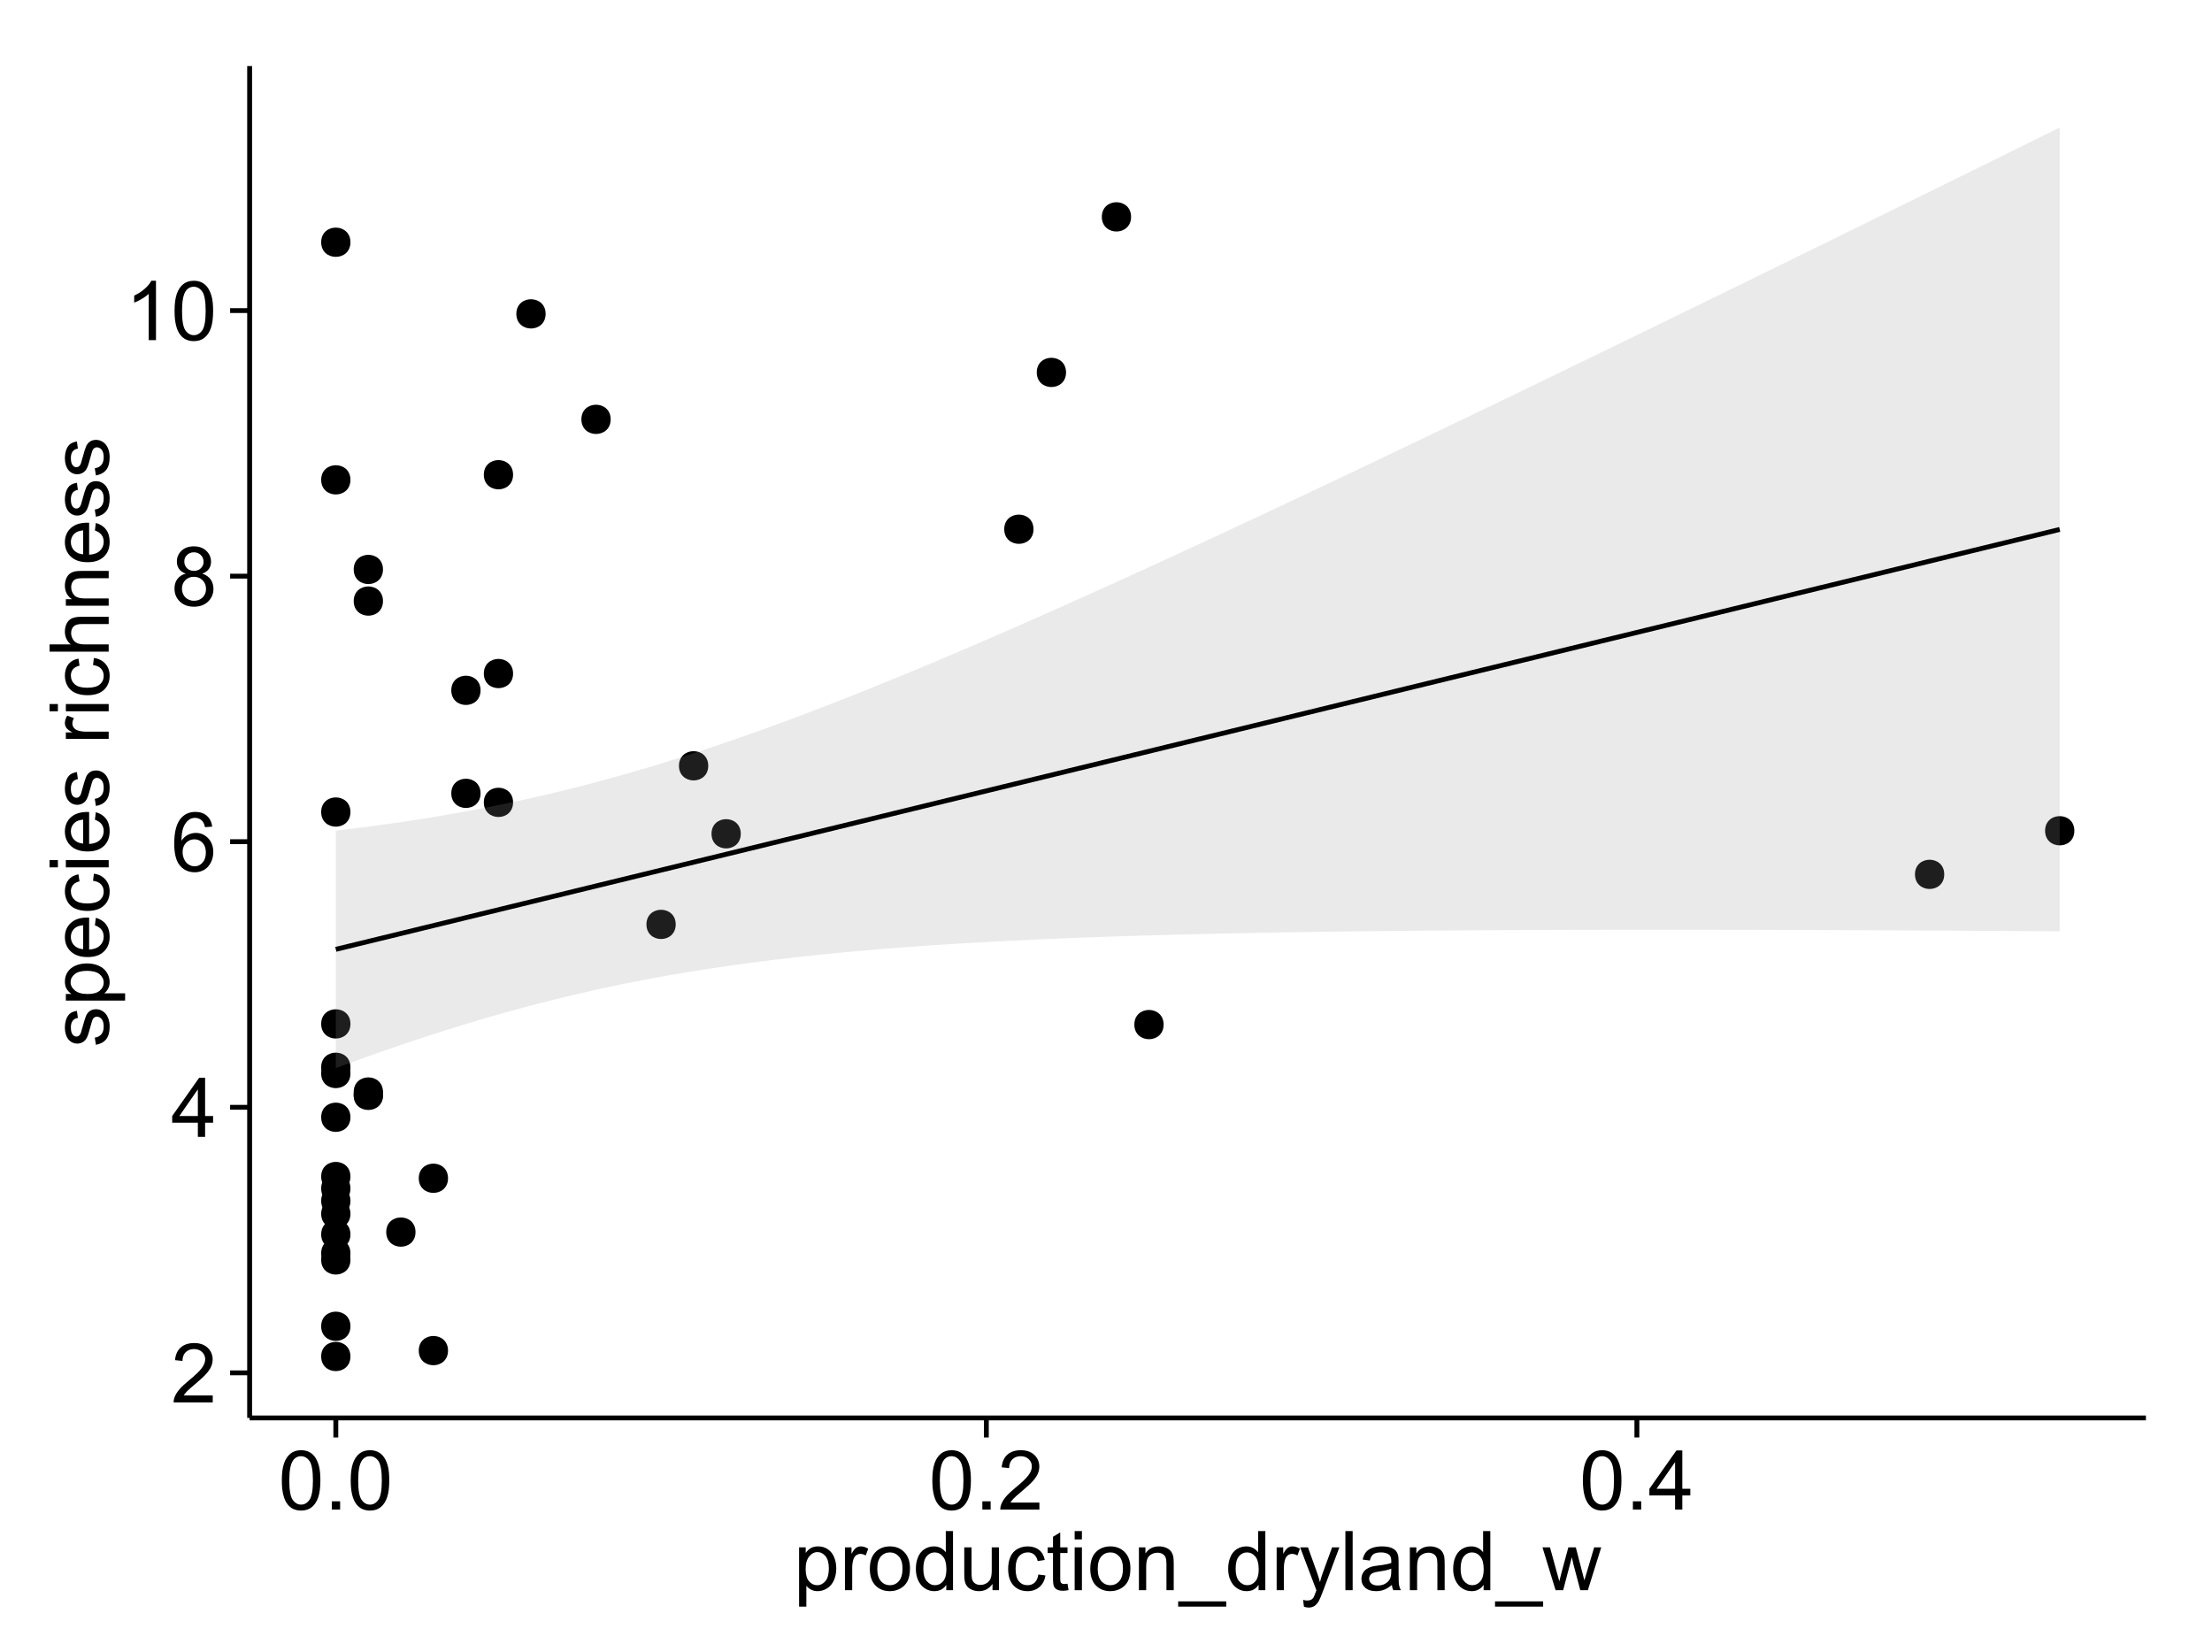<?xml version="1.0" encoding="UTF-8"?>
<svg xmlns="http://www.w3.org/2000/svg" xmlns:xlink="http://www.w3.org/1999/xlink" width="482pt" height="360pt" viewBox="0 0 482 360" version="1.1">
<defs>
<g>
<symbol overflow="visible" id="glyph0-0">
<path style="stroke:none;" d="M 9.062 -1.52 L 9.062 0 L 0.547 0 C 0.531 -0.379 0.594 -0.742 0.73 -1.098 C 0.945 -1.676 1.293 -2.25 1.77 -2.812 C 2.246 -3.375 2.934 -4.023 3.84 -4.766 C 5.238 -5.906 6.188 -6.816 6.68 -7.492 C 7.172 -8.16 7.418 -8.793 7.418 -9.395 C 7.418 -10.02 7.191 -10.551 6.746 -10.98 C 6.293 -11.41 5.711 -11.625 4.992 -11.629 C 4.23 -11.625 3.621 -11.395 3.164 -10.941 C 2.703 -10.48 2.469 -9.848 2.469 -9.043 L 0.844 -9.211 C 0.953 -10.422 1.371 -11.344 2.102 -11.984 C 2.824 -12.617 3.801 -12.938 5.027 -12.938 C 6.262 -12.938 7.238 -12.594 7.961 -11.91 C 8.68 -11.223 9.039 -10.371 9.043 -9.359 C 9.039 -8.84 8.934 -8.336 8.727 -7.84 C 8.512 -7.34 8.164 -6.812 7.676 -6.266 C 7.188 -5.711 6.375 -4.957 5.238 -4 C 4.285 -3.199 3.676 -2.66 3.41 -2.379 C 3.141 -2.094 2.918 -1.805 2.742 -1.52 Z M 9.062 -1.52 "/>
</symbol>
<symbol overflow="visible" id="glyph0-1">
<path style="stroke:none;" d="M 5.82 0 L 5.82 -3.086 L 0.227 -3.086 L 0.227 -4.535 L 6.109 -12.883 L 7.398 -12.883 L 7.398 -4.535 L 9.141 -4.535 L 9.141 -3.086 L 7.398 -3.086 L 7.398 0 Z M 5.82 -4.535 L 5.82 -10.344 L 1.785 -4.535 Z M 5.82 -4.535 "/>
</symbol>
<symbol overflow="visible" id="glyph0-2">
<path style="stroke:none;" d="M 8.957 -9.73 L 7.383 -9.605 C 7.242 -10.223 7.043 -10.676 6.785 -10.961 C 6.355 -11.41 5.828 -11.637 5.203 -11.637 C 4.695 -11.637 4.25 -11.496 3.875 -11.215 C 3.375 -10.852 2.984 -10.32 2.695 -9.625 C 2.406 -8.926 2.258 -7.934 2.25 -6.645 C 2.629 -7.223 3.094 -7.652 3.645 -7.938 C 4.195 -8.215 4.773 -8.355 5.379 -8.359 C 6.434 -8.355 7.328 -7.969 8.07 -7.195 C 8.809 -6.418 9.18 -5.414 9.184 -4.184 C 9.18 -3.371 9.008 -2.617 8.66 -1.926 C 8.312 -1.23 7.832 -0.699 7.227 -0.332 C 6.613 0.035 5.922 0.215 5.148 0.219 C 3.828 0.215 2.754 -0.266 1.922 -1.234 C 1.09 -2.199 0.672 -3.797 0.676 -6.031 C 0.672 -8.516 1.133 -10.328 2.055 -11.461 C 2.855 -12.445 3.938 -12.938 5.301 -12.938 C 6.312 -12.938 7.141 -12.652 7.789 -12.086 C 8.434 -11.516 8.824 -10.73 8.957 -9.73 Z M 2.496 -4.176 C 2.496 -3.629 2.609 -3.105 2.844 -2.609 C 3.07 -2.109 3.395 -1.73 3.812 -1.473 C 4.227 -1.207 4.664 -1.078 5.125 -1.082 C 5.789 -1.078 6.363 -1.348 6.844 -1.891 C 7.324 -2.426 7.562 -3.156 7.566 -4.086 C 7.562 -4.973 7.328 -5.676 6.855 -6.191 C 6.379 -6.703 5.781 -6.961 5.062 -6.961 C 4.348 -6.961 3.738 -6.703 3.242 -6.191 C 2.742 -5.676 2.496 -5.004 2.496 -4.176 Z M 2.496 -4.176 "/>
</symbol>
<symbol overflow="visible" id="glyph0-3">
<path style="stroke:none;" d="M 3.18 -6.988 C 2.52 -7.227 2.035 -7.57 1.723 -8.016 C 1.406 -8.461 1.246 -8.992 1.25 -9.617 C 1.246 -10.551 1.582 -11.34 2.258 -11.98 C 2.93 -12.617 3.828 -12.938 4.949 -12.938 C 6.07 -12.938 6.977 -12.609 7.664 -11.957 C 8.348 -11.301 8.688 -10.504 8.691 -9.57 C 8.688 -8.969 8.531 -8.449 8.219 -8.012 C 7.902 -7.566 7.426 -7.227 6.793 -6.988 C 7.582 -6.727 8.184 -6.309 8.598 -5.738 C 9.008 -5.16 9.215 -4.477 9.219 -3.684 C 9.215 -2.578 8.828 -1.652 8.051 -0.906 C 7.27 -0.156 6.242 0.215 4.977 0.219 C 3.699 0.215 2.676 -0.156 1.898 -0.91 C 1.117 -1.66 0.727 -2.602 0.73 -3.727 C 0.727 -4.562 0.938 -5.262 1.367 -5.832 C 1.789 -6.395 2.395 -6.781 3.18 -6.988 Z M 2.867 -9.668 C 2.863 -9.059 3.059 -8.559 3.453 -8.172 C 3.844 -7.785 4.355 -7.594 4.984 -7.594 C 5.59 -7.594 6.09 -7.785 6.48 -8.168 C 6.871 -8.551 7.066 -9.02 7.066 -9.578 C 7.066 -10.156 6.863 -10.645 6.465 -11.043 C 6.059 -11.438 5.559 -11.637 4.965 -11.637 C 4.359 -11.637 3.859 -11.441 3.465 -11.055 C 3.062 -10.668 2.863 -10.207 2.867 -9.668 Z M 2.355 -3.719 C 2.355 -3.262 2.461 -2.824 2.676 -2.406 C 2.887 -1.98 3.203 -1.652 3.629 -1.426 C 4.047 -1.191 4.504 -1.078 4.992 -1.082 C 5.746 -1.078 6.367 -1.32 6.863 -1.809 C 7.352 -2.293 7.598 -2.91 7.602 -3.664 C 7.598 -4.422 7.344 -5.055 6.84 -5.555 C 6.332 -6.051 5.699 -6.297 4.938 -6.301 C 4.191 -6.297 3.574 -6.051 3.09 -5.562 C 2.598 -5.066 2.355 -4.453 2.355 -3.719 Z M 2.355 -3.719 "/>
</symbol>
<symbol overflow="visible" id="glyph0-4">
<path style="stroke:none;" d="M 6.707 0 L 5.125 0 L 5.125 -10.082 C 4.742 -9.715 4.242 -9.352 3.625 -8.988 C 3.004 -8.625 2.449 -8.352 1.961 -8.172 L 1.961 -9.703 C 2.844 -10.117 3.617 -10.621 4.281 -11.215 C 4.941 -11.805 5.41 -12.379 5.688 -12.938 L 6.707 -12.938 Z M 6.707 0 "/>
</symbol>
<symbol overflow="visible" id="glyph0-5">
<path style="stroke:none;" d="M 0.746 -6.355 C 0.742 -7.875 0.898 -9.102 1.215 -10.031 C 1.527 -10.961 1.996 -11.676 2.613 -12.18 C 3.23 -12.684 4.008 -12.938 4.949 -12.938 C 5.637 -12.938 6.242 -12.797 6.766 -12.52 C 7.285 -12.238 7.715 -11.836 8.059 -11.316 C 8.395 -10.789 8.664 -10.152 8.859 -9.398 C 9.051 -8.645 9.145 -7.629 9.148 -6.355 C 9.145 -4.84 8.992 -3.617 8.684 -2.691 C 8.371 -1.762 7.906 -1.047 7.289 -0.539 C 6.672 -0.035 5.891 0.215 4.949 0.219 C 3.703 0.215 2.727 -0.227 2.023 -1.117 C 1.168 -2.188 0.742 -3.934 0.746 -6.355 Z M 2.375 -6.355 C 2.371 -4.234 2.621 -2.824 3.117 -2.129 C 3.609 -1.426 4.219 -1.078 4.949 -1.082 C 5.672 -1.078 6.281 -1.43 6.781 -2.137 C 7.273 -2.836 7.523 -4.242 7.523 -6.355 C 7.523 -8.473 7.273 -9.883 6.781 -10.582 C 6.281 -11.277 5.664 -11.625 4.93 -11.629 C 4.199 -11.625 3.621 -11.316 3.191 -10.703 C 2.645 -9.918 2.371 -8.469 2.375 -6.355 Z M 2.375 -6.355 "/>
</symbol>
<symbol overflow="visible" id="glyph0-6">
<path style="stroke:none;" d="M 1.633 0 L 1.633 -1.801 L 3.438 -1.801 L 3.438 0 Z M 1.633 0 "/>
</symbol>
<symbol overflow="visible" id="glyph0-7">
<path style="stroke:none;" d="M 1.188 3.578 L 1.188 -9.336 L 2.629 -9.336 L 2.629 -8.121 C 2.965 -8.594 3.348 -8.949 3.777 -9.188 C 4.203 -9.426 4.723 -9.543 5.336 -9.547 C 6.129 -9.543 6.832 -9.34 7.445 -8.93 C 8.051 -8.516 8.512 -7.934 8.824 -7.191 C 9.133 -6.441 9.285 -5.625 9.289 -4.738 C 9.285 -3.781 9.113 -2.922 8.773 -2.156 C 8.43 -1.391 7.934 -0.805 7.281 -0.398 C 6.625 0.008 5.938 0.211 5.219 0.211 C 4.691 0.211 4.219 0.102 3.801 -0.121 C 3.379 -0.344 3.035 -0.625 2.77 -0.969 L 2.77 3.578 Z M 2.617 -4.613 C 2.613 -3.41 2.855 -2.523 3.348 -1.949 C 3.832 -1.375 4.422 -1.09 5.117 -1.09 C 5.816 -1.09 6.418 -1.387 6.922 -1.98 C 7.418 -2.574 7.668 -3.496 7.672 -4.746 C 7.668 -5.934 7.426 -6.824 6.938 -7.418 C 6.445 -8.008 5.859 -8.301 5.188 -8.305 C 4.508 -8.301 3.91 -7.988 3.395 -7.359 C 2.871 -6.727 2.613 -5.809 2.617 -4.613 Z M 2.617 -4.613 "/>
</symbol>
<symbol overflow="visible" id="glyph0-8">
<path style="stroke:none;" d="M 1.168 0 L 1.168 -9.336 L 2.594 -9.336 L 2.594 -7.918 C 2.953 -8.578 3.289 -9.016 3.598 -9.23 C 3.906 -9.438 4.242 -9.543 4.613 -9.547 C 5.145 -9.543 5.688 -9.375 6.242 -9.035 L 5.695 -7.566 C 5.309 -7.793 4.922 -7.91 4.535 -7.91 C 4.188 -7.91 3.875 -7.805 3.602 -7.598 C 3.324 -7.387 3.129 -7.098 3.016 -6.734 C 2.836 -6.168 2.746 -5.555 2.75 -4.887 L 2.75 0 Z M 1.168 0 "/>
</symbol>
<symbol overflow="visible" id="glyph0-9">
<path style="stroke:none;" d="M 0.598 -4.668 C 0.598 -6.391 1.078 -7.672 2.039 -8.508 C 2.84 -9.199 3.816 -9.543 4.977 -9.547 C 6.254 -9.543 7.305 -9.125 8.121 -8.285 C 8.934 -7.441 9.34 -6.277 9.344 -4.797 C 9.34 -3.594 9.16 -2.648 8.801 -1.961 C 8.441 -1.27 7.914 -0.734 7.227 -0.359 C 6.535 0.023 5.785 0.211 4.977 0.211 C 3.664 0.211 2.609 -0.207 1.805 -1.047 C 1 -1.883 0.598 -3.09 0.598 -4.668 Z M 2.223 -4.668 C 2.219 -3.469 2.48 -2.574 3.004 -1.98 C 3.523 -1.387 4.18 -1.09 4.977 -1.09 C 5.758 -1.09 6.41 -1.387 6.934 -1.984 C 7.453 -2.582 7.715 -3.492 7.719 -4.719 C 7.715 -5.871 7.453 -6.746 6.93 -7.344 C 6.402 -7.934 5.75 -8.23 4.977 -8.234 C 4.18 -8.23 3.523 -7.938 3.004 -7.348 C 2.48 -6.754 2.219 -5.859 2.223 -4.668 Z M 2.223 -4.668 "/>
</symbol>
<symbol overflow="visible" id="glyph0-10">
<path style="stroke:none;" d="M 7.242 0 L 7.242 -1.18 C 6.648 -0.25 5.777 0.211 4.633 0.211 C 3.887 0.211 3.203 0.008 2.578 -0.402 C 1.953 -0.812 1.469 -1.387 1.129 -2.121 C 0.785 -2.855 0.613 -3.699 0.617 -4.656 C 0.613 -5.586 0.77 -6.43 1.082 -7.191 C 1.391 -7.949 1.855 -8.531 2.477 -8.938 C 3.098 -9.34 3.793 -9.543 4.562 -9.547 C 5.121 -9.543 5.621 -9.426 6.062 -9.188 C 6.5 -8.949 6.859 -8.641 7.137 -8.262 L 7.137 -12.883 L 8.711 -12.883 L 8.711 0 Z M 2.242 -4.656 C 2.238 -3.461 2.488 -2.566 2.996 -1.977 C 3.496 -1.383 4.094 -1.09 4.781 -1.09 C 5.473 -1.09 6.059 -1.371 6.543 -1.938 C 7.023 -2.5 7.266 -3.363 7.27 -4.527 C 7.266 -5.801 7.02 -6.738 6.531 -7.336 C 6.035 -7.934 5.43 -8.23 4.711 -8.234 C 4.008 -8.23 3.418 -7.945 2.949 -7.371 C 2.473 -6.797 2.238 -5.891 2.242 -4.656 Z M 2.242 -4.656 "/>
</symbol>
<symbol overflow="visible" id="glyph0-11">
<path style="stroke:none;" d="M 7.305 0 L 7.305 -1.371 C 6.574 -0.316 5.586 0.211 4.344 0.211 C 3.789 0.211 3.273 0.105 2.797 -0.105 C 2.316 -0.316 1.965 -0.578 1.734 -0.898 C 1.504 -1.215 1.34 -1.609 1.25 -2.074 C 1.18 -2.383 1.148 -2.875 1.152 -3.551 L 1.152 -9.336 L 2.734 -9.336 L 2.734 -4.156 C 2.73 -3.328 2.762 -2.773 2.828 -2.488 C 2.926 -2.07 3.137 -1.742 3.461 -1.508 C 3.781 -1.266 4.18 -1.148 4.656 -1.152 C 5.129 -1.148 5.574 -1.27 5.992 -1.516 C 6.406 -1.758 6.699 -2.09 6.875 -2.508 C 7.047 -2.926 7.137 -3.531 7.137 -4.332 L 7.137 -9.336 L 8.719 -9.336 L 8.719 0 Z M 7.305 0 "/>
</symbol>
<symbol overflow="visible" id="glyph0-12">
<path style="stroke:none;" d="M 7.277 -3.418 L 8.832 -3.219 C 8.66 -2.141 8.227 -1.301 7.527 -0.699 C 6.824 -0.09 5.965 0.211 4.949 0.211 C 3.668 0.211 2.641 -0.203 1.867 -1.039 C 1.09 -1.871 0.703 -3.07 0.703 -4.633 C 0.703 -5.637 0.867 -6.52 1.203 -7.277 C 1.531 -8.031 2.039 -8.598 2.727 -8.977 C 3.406 -9.355 4.152 -9.543 4.957 -9.547 C 5.969 -9.543 6.797 -9.289 7.441 -8.777 C 8.086 -8.262 8.5 -7.531 8.684 -6.594 L 7.145 -6.355 C 6.996 -6.98 6.738 -7.453 6.367 -7.77 C 5.992 -8.082 5.543 -8.238 5.02 -8.242 C 4.219 -8.238 3.57 -7.953 3.074 -7.387 C 2.574 -6.812 2.324 -5.91 2.328 -4.676 C 2.324 -3.422 2.566 -2.508 3.047 -1.941 C 3.527 -1.371 4.152 -1.09 4.93 -1.09 C 5.547 -1.09 6.066 -1.277 6.484 -1.66 C 6.898 -2.039 7.164 -2.625 7.277 -3.418 Z M 7.277 -3.418 "/>
</symbol>
<symbol overflow="visible" id="glyph0-13">
<path style="stroke:none;" d="M 4.641 -1.414 L 4.867 -0.016 C 4.422 0.078 4.023 0.121 3.672 0.125 C 3.098 0.121 2.652 0.035 2.336 -0.148 C 2.02 -0.328 1.797 -0.566 1.668 -0.863 C 1.539 -1.156 1.477 -1.781 1.477 -2.734 L 1.477 -8.102 L 0.316 -8.102 L 0.316 -9.336 L 1.477 -9.336 L 1.477 -11.645 L 3.051 -12.594 L 3.051 -9.336 L 4.641 -9.336 L 4.641 -8.102 L 3.051 -8.102 L 3.051 -2.645 C 3.047 -2.191 3.074 -1.902 3.133 -1.773 C 3.188 -1.645 3.277 -1.543 3.406 -1.465 C 3.527 -1.387 3.707 -1.348 3.945 -1.352 C 4.117 -1.348 4.352 -1.367 4.641 -1.414 Z M 4.641 -1.414 "/>
</symbol>
<symbol overflow="visible" id="glyph0-14">
<path style="stroke:none;" d="M 1.195 -11.066 L 1.195 -12.883 L 2.777 -12.883 L 2.777 -11.066 Z M 1.195 0 L 1.195 -9.336 L 2.777 -9.336 L 2.777 0 Z M 1.195 0 "/>
</symbol>
<symbol overflow="visible" id="glyph0-15">
<path style="stroke:none;" d="M 1.188 0 L 1.188 -9.336 L 2.609 -9.336 L 2.609 -8.008 C 3.293 -9.031 4.285 -9.543 5.582 -9.547 C 6.141 -9.543 6.656 -9.441 7.133 -9.242 C 7.602 -9.035 7.957 -8.77 8.191 -8.445 C 8.426 -8.113 8.59 -7.727 8.684 -7.277 C 8.742 -6.98 8.77 -6.465 8.773 -5.738 L 8.773 0 L 7.188 0 L 7.188 -5.68 C 7.184 -6.32 7.121 -6.801 7.004 -7.121 C 6.879 -7.438 6.66 -7.695 6.348 -7.887 C 6.031 -8.074 5.664 -8.168 5.246 -8.172 C 4.566 -8.168 3.984 -7.953 3.5 -7.531 C 3.008 -7.102 2.766 -6.293 2.77 -5.098 L 2.77 0 Z M 1.188 0 "/>
</symbol>
<symbol overflow="visible" id="glyph0-16">
<path style="stroke:none;" d="M -0.273 3.578 L -0.273 2.434 L 10.211 2.434 L 10.211 3.578 Z M -0.273 3.578 "/>
</symbol>
<symbol overflow="visible" id="glyph0-17">
<path style="stroke:none;" d="M 1.117 3.594 L 0.941 2.109 C 1.285 2.203 1.586 2.25 1.844 2.25 C 2.195 2.25 2.477 2.191 2.691 2.074 C 2.898 1.957 3.07 1.793 3.207 1.582 C 3.305 1.422 3.469 1.027 3.691 0.406 C 3.719 0.312 3.766 0.184 3.832 0.016 L 0.289 -9.336 L 1.996 -9.336 L 3.938 -3.93 C 4.188 -3.238 4.41 -2.516 4.613 -1.766 C 4.793 -2.488 5.012 -3.199 5.266 -3.895 L 7.258 -9.336 L 8.844 -9.336 L 5.289 0.156 C 4.906 1.18 4.609 1.887 4.402 2.277 C 4.117 2.797 3.797 3.18 3.434 3.422 C 3.07 3.664 2.637 3.785 2.137 3.789 C 1.828 3.785 1.488 3.719 1.117 3.594 Z M 1.117 3.594 "/>
</symbol>
<symbol overflow="visible" id="glyph0-18">
<path style="stroke:none;" d="M 1.152 0 L 1.152 -12.883 L 2.734 -12.883 L 2.734 0 Z M 1.152 0 "/>
</symbol>
<symbol overflow="visible" id="glyph0-19">
<path style="stroke:none;" d="M 7.277 -1.152 C 6.691 -0.652 6.125 -0.301 5.586 -0.098 C 5.039 0.109 4.457 0.211 3.84 0.211 C 2.812 0.211 2.027 -0.039 1.477 -0.539 C 0.922 -1.039 0.645 -1.68 0.648 -2.461 C 0.645 -2.918 0.75 -3.336 0.961 -3.715 C 1.168 -4.09 1.438 -4.391 1.777 -4.621 C 2.113 -4.848 2.496 -5.02 2.918 -5.141 C 3.227 -5.219 3.695 -5.301 4.324 -5.379 C 5.602 -5.531 6.539 -5.711 7.145 -5.922 C 7.148 -6.137 7.152 -6.273 7.156 -6.336 C 7.152 -6.977 7.004 -7.434 6.707 -7.699 C 6.301 -8.055 5.699 -8.23 4.906 -8.234 C 4.156 -8.23 3.609 -8.102 3.258 -7.844 C 2.902 -7.582 2.637 -7.121 2.469 -6.461 L 0.922 -6.672 C 1.059 -7.332 1.293 -7.867 1.617 -8.273 C 1.938 -8.68 2.402 -8.992 3.016 -9.215 C 3.621 -9.434 4.328 -9.543 5.133 -9.547 C 5.93 -9.543 6.574 -9.449 7.074 -9.266 C 7.566 -9.074 7.934 -8.84 8.172 -8.555 C 8.402 -8.27 8.566 -7.91 8.664 -7.48 C 8.715 -7.207 8.742 -6.719 8.746 -6.02 L 8.746 -3.91 C 8.742 -2.434 8.773 -1.504 8.844 -1.117 C 8.906 -0.727 9.043 -0.355 9.246 0 L 7.594 0 C 7.43 -0.328 7.324 -0.711 7.277 -1.152 Z M 7.145 -4.684 C 6.566 -4.445 5.707 -4.246 4.562 -4.086 C 3.91 -3.988 3.449 -3.883 3.18 -3.77 C 2.91 -3.648 2.703 -3.477 2.555 -3.254 C 2.406 -3.027 2.332 -2.777 2.336 -2.504 C 2.332 -2.078 2.492 -1.727 2.816 -1.449 C 3.133 -1.164 3.602 -1.023 4.219 -1.027 C 4.828 -1.023 5.367 -1.156 5.844 -1.426 C 6.312 -1.691 6.664 -2.059 6.891 -2.523 C 7.059 -2.879 7.141 -3.406 7.145 -4.105 Z M 7.145 -4.684 "/>
</symbol>
<symbol overflow="visible" id="glyph0-20">
<path style="stroke:none;" d="M 2.91 0 L 0.055 -9.336 L 1.688 -9.336 L 3.172 -3.945 L 3.727 -1.941 C 3.75 -2.039 3.91 -2.684 4.211 -3.867 L 5.695 -9.336 L 7.32 -9.336 L 8.719 -3.922 L 9.184 -2.137 L 9.719 -3.938 L 11.32 -9.336 L 12.859 -9.336 L 9.941 0 L 8.297 0 L 6.812 -5.59 L 6.453 -7.18 L 4.562 0 Z M 2.91 0 "/>
</symbol>
<symbol overflow="visible" id="glyph1-0">
<path style="stroke:none;" d="M -2.785 -0.555 L -3.031 -2.117 C -2.402 -2.203 -1.922 -2.449 -1.59 -2.852 C -1.254 -3.25 -1.09 -3.812 -1.09 -4.535 C -1.09 -5.262 -1.234 -5.801 -1.531 -6.152 C -1.824 -6.504 -2.172 -6.68 -2.574 -6.68 C -2.926 -6.68 -3.207 -6.523 -3.418 -6.215 C -3.555 -5.996 -3.734 -5.457 -3.953 -4.598 C -4.246 -3.434 -4.5 -2.629 -4.715 -2.184 C -4.926 -1.734 -5.223 -1.395 -5.602 -1.164 C -5.98 -0.93 -6.398 -0.812 -6.855 -0.816 C -7.27 -0.812 -7.652 -0.91 -8.012 -1.102 C -8.363 -1.293 -8.66 -1.551 -8.895 -1.883 C -9.074 -2.125 -9.227 -2.461 -9.355 -2.887 C -9.48 -3.309 -9.543 -3.766 -9.547 -4.254 C -9.543 -4.984 -9.438 -5.625 -9.23 -6.184 C -9.016 -6.734 -8.73 -7.145 -8.371 -7.41 C -8.008 -7.672 -7.527 -7.852 -6.926 -7.953 L -6.715 -6.406 C -7.195 -6.332 -7.57 -6.129 -7.84 -5.797 C -8.105 -5.457 -8.238 -4.98 -8.242 -4.367 C -8.238 -3.637 -8.117 -3.121 -7.883 -2.812 C -7.641 -2.5 -7.359 -2.344 -7.039 -2.348 C -6.832 -2.344 -6.648 -2.406 -6.484 -2.539 C -6.312 -2.664 -6.172 -2.867 -6.062 -3.148 C -6.004 -3.301 -5.871 -3.766 -5.66 -4.543 C -5.359 -5.66 -5.113 -6.441 -4.926 -6.887 C -4.734 -7.324 -4.457 -7.672 -4.094 -7.926 C -3.73 -8.176 -3.281 -8.301 -2.742 -8.305 C -2.211 -8.301 -1.711 -8.148 -1.25 -7.844 C -0.781 -7.535 -0.422 -7.09 -0.172 -6.512 C 0.086 -5.926 0.211 -5.27 0.211 -4.543 C 0.211 -3.328 -0.039 -2.406 -0.543 -1.77 C -1.047 -1.133 -1.793 -0.727 -2.785 -0.555 Z M -2.785 -0.555 "/>
</symbol>
<symbol overflow="visible" id="glyph1-1">
<path style="stroke:none;" d="M 3.578 -1.188 L -9.336 -1.188 L -9.336 -2.629 L -8.121 -2.629 C -8.594 -2.965 -8.949 -3.348 -9.188 -3.777 C -9.426 -4.203 -9.543 -4.723 -9.547 -5.336 C -9.543 -6.129 -9.34 -6.832 -8.93 -7.445 C -8.516 -8.051 -7.934 -8.512 -7.191 -8.824 C -6.441 -9.133 -5.625 -9.285 -4.738 -9.289 C -3.781 -9.285 -2.922 -9.113 -2.156 -8.773 C -1.391 -8.43 -0.805 -7.934 -0.398 -7.281 C 0.008 -6.625 0.211 -5.938 0.211 -5.219 C 0.211 -4.691 0.102 -4.219 -0.121 -3.801 C -0.344 -3.379 -0.625 -3.035 -0.965 -2.77 L 3.578 -2.77 Z M -4.613 -2.621 C -3.41 -2.613 -2.523 -2.855 -1.949 -3.348 C -1.375 -3.832 -1.09 -4.422 -1.09 -5.117 C -1.09 -5.816 -1.387 -6.418 -1.98 -6.922 C -2.574 -7.418 -3.496 -7.668 -4.746 -7.672 C -5.934 -7.668 -6.824 -7.426 -7.418 -6.938 C -8.008 -6.449 -8.301 -5.863 -8.305 -5.188 C -8.301 -4.508 -7.988 -3.914 -7.359 -3.398 C -6.727 -2.879 -5.809 -2.617 -4.613 -2.621 Z M -4.613 -2.621 "/>
</symbol>
<symbol overflow="visible" id="glyph1-2">
<path style="stroke:none;" d="M -3.004 -7.578 L -2.805 -9.211 C -1.848 -8.953 -1.105 -8.473 -0.578 -7.777 C -0.051 -7.078 0.211 -6.188 0.211 -5.105 C 0.211 -3.738 -0.207 -2.656 -1.051 -1.859 C -1.887 -1.055 -3.066 -0.656 -4.586 -0.66 C -6.156 -0.656 -7.375 -1.059 -8.246 -1.871 C -9.109 -2.676 -9.543 -3.727 -9.547 -5.02 C -9.543 -6.266 -9.117 -7.285 -8.27 -8.078 C -7.418 -8.867 -6.223 -9.262 -4.684 -9.266 C -4.586 -9.262 -4.445 -9.258 -4.262 -9.254 L -4.262 -2.293 C -3.234 -2.348 -2.449 -2.641 -1.906 -3.164 C -1.359 -3.684 -1.09 -4.332 -1.09 -5.117 C -1.09 -5.691 -1.242 -6.188 -1.547 -6.598 C -1.852 -7.008 -2.336 -7.332 -3.004 -7.578 Z M -5.562 -2.383 L -5.562 -7.594 C -6.344 -7.523 -6.934 -7.324 -7.328 -6.996 C -7.934 -6.492 -8.238 -5.836 -8.242 -5.035 C -8.238 -4.305 -7.996 -3.695 -7.512 -3.203 C -7.027 -2.707 -6.375 -2.434 -5.562 -2.383 Z M -5.562 -2.383 "/>
</symbol>
<symbol overflow="visible" id="glyph1-3">
<path style="stroke:none;" d="M -3.418 -7.277 L -3.215 -8.832 C -2.141 -8.66 -1.301 -8.227 -0.699 -7.527 C -0.09 -6.824 0.211 -5.965 0.211 -4.949 C 0.211 -3.668 -0.203 -2.641 -1.039 -1.867 C -1.871 -1.09 -3.07 -0.703 -4.633 -0.703 C -5.637 -0.703 -6.52 -0.867 -7.277 -1.203 C -8.031 -1.535 -8.598 -2.047 -8.977 -2.73 C -9.355 -3.41 -9.543 -4.152 -9.547 -4.957 C -9.543 -5.969 -9.289 -6.797 -8.777 -7.441 C -8.262 -8.086 -7.531 -8.5 -6.59 -8.684 L -6.355 -7.145 C -6.98 -6.996 -7.453 -6.738 -7.77 -6.367 C -8.082 -5.992 -8.238 -5.543 -8.242 -5.02 C -8.238 -4.219 -7.953 -3.57 -7.387 -3.074 C -6.812 -2.574 -5.91 -2.324 -4.676 -2.328 C -3.422 -2.324 -2.508 -2.566 -1.941 -3.047 C -1.371 -3.527 -1.09 -4.152 -1.09 -4.93 C -1.09 -5.547 -1.277 -6.066 -1.66 -6.484 C -2.035 -6.898 -2.621 -7.164 -3.418 -7.277 Z M -3.418 -7.277 "/>
</symbol>
<symbol overflow="visible" id="glyph1-4">
<path style="stroke:none;" d="M -11.066 -1.195 L -12.883 -1.195 L -12.883 -2.777 L -11.066 -2.777 Z M 0 -1.195 L -9.336 -1.195 L -9.336 -2.777 L 0 -2.777 Z M 0 -1.195 "/>
</symbol>
<symbol overflow="visible" id="glyph1-5">
<path style="stroke:none;" d=""/>
</symbol>
<symbol overflow="visible" id="glyph1-6">
<path style="stroke:none;" d="M 0 -1.168 L -9.336 -1.168 L -9.336 -2.594 L -7.918 -2.594 C -8.578 -2.953 -9.016 -3.289 -9.23 -3.598 C -9.438 -3.906 -9.543 -4.242 -9.547 -4.613 C -9.543 -5.145 -9.375 -5.688 -9.035 -6.242 L -7.566 -5.695 C -7.793 -5.309 -7.91 -4.922 -7.91 -4.535 C -7.91 -4.188 -7.805 -3.875 -7.598 -3.602 C -7.387 -3.324 -7.098 -3.129 -6.734 -3.016 C -6.168 -2.836 -5.555 -2.746 -4.887 -2.75 L 0 -2.75 Z M 0 -1.168 "/>
</symbol>
<symbol overflow="visible" id="glyph1-7">
<path style="stroke:none;" d="M 0 -1.188 L -12.883 -1.188 L -12.883 -2.77 L -8.262 -2.77 C -9.117 -3.504 -9.543 -4.434 -9.547 -5.562 C -9.543 -6.25 -9.406 -6.852 -9.137 -7.363 C -8.859 -7.871 -8.484 -8.234 -8.004 -8.457 C -7.523 -8.676 -6.824 -8.789 -5.914 -8.789 L 0 -8.789 L 0 -7.207 L -5.914 -7.207 C -6.703 -7.207 -7.281 -7.035 -7.641 -6.691 C -8 -6.348 -8.18 -5.863 -8.184 -5.238 C -8.18 -4.77 -8.059 -4.328 -7.816 -3.914 C -7.574 -3.5 -7.242 -3.203 -6.828 -3.031 C -6.406 -2.852 -5.832 -2.766 -5.105 -2.77 L 0 -2.77 Z M 0 -1.188 "/>
</symbol>
<symbol overflow="visible" id="glyph1-8">
<path style="stroke:none;" d="M 0 -1.188 L -9.336 -1.188 L -9.336 -2.609 L -8.008 -2.609 C -9.031 -3.293 -9.543 -4.285 -9.547 -5.582 C -9.543 -6.141 -9.441 -6.656 -9.242 -7.133 C -9.035 -7.602 -8.77 -7.957 -8.445 -8.191 C -8.113 -8.426 -7.727 -8.59 -7.277 -8.684 C -6.98 -8.742 -6.465 -8.77 -5.738 -8.773 L 0 -8.773 L 0 -7.188 L -5.68 -7.188 C -6.32 -7.184 -6.801 -7.121 -7.121 -7.004 C -7.438 -6.879 -7.695 -6.66 -7.887 -6.348 C -8.074 -6.031 -8.168 -5.664 -8.172 -5.246 C -8.168 -4.57 -7.953 -3.992 -7.531 -3.504 C -7.102 -3.012 -6.293 -2.766 -5.098 -2.77 L 0 -2.77 Z M 0 -1.188 "/>
</symbol>
</g>
<clipPath id="clip1">
  <path d="M 54.395 14.398 L 468.602 14.398 L 468.602 309.953 L 54.395 309.953 Z M 54.395 14.398 "/>
</clipPath>
</defs>
<g id="surface3801">
<rect x="0" y="0" width="482" height="360" style="fill:rgb(100%,100%,100%);fill-opacity:1;stroke:none;"/>
<rect x="0" y="0" width="482" height="360" style="fill:rgb(100%,100%,100%);fill-opacity:1;stroke:none;"/>
<path style="fill:none;stroke-width:1.063;stroke-linecap:round;stroke-linejoin:round;stroke:rgb(100%,100%,100%);stroke-opacity:1;stroke-miterlimit:10;" d="M 0 360 L 482 360 L 482 0 L 0 0 Z M 0 360 "/>
<g clip-path="url(#clip1)" clip-rule="nonzero">
<path style=" stroke:none;fill-rule:nonzero;fill:rgb(100%,100%,100%);fill-opacity:1;" d="M 54.395 308.957 L 467.602 308.957 L 467.602 14.402 L 54.395 14.402 Z M 54.395 308.957 "/>
<path style=" stroke:none;fill-rule:nonzero;fill:rgb(0%,0%,0%);fill-opacity:1;" d="M 160.352 181.676 C 160.352 184.512 156.102 184.512 156.102 181.676 C 156.102 178.84 160.352 178.84 160.352 181.676 "/>
<path style=" stroke:none;fill-rule:nonzero;fill:rgb(0%,0%,0%);fill-opacity:1;" d="M 75.301 223.102 C 75.301 225.934 71.051 225.934 71.051 223.102 C 71.051 220.266 75.301 220.266 75.301 223.102 "/>
<path style=" stroke:none;fill-rule:nonzero;fill:rgb(0%,0%,0%);fill-opacity:1;" d="M 89.477 268.457 C 89.477 271.293 85.223 271.293 85.223 268.457 C 85.223 265.625 89.477 265.625 89.477 268.457 "/>
<path style=" stroke:none;fill-rule:nonzero;fill:rgb(0%,0%,0%);fill-opacity:1;" d="M 75.301 176.938 C 75.301 179.773 71.051 179.773 71.051 176.938 C 71.051 174.102 75.301 174.102 75.301 176.938 "/>
<path style=" stroke:none;fill-rule:nonzero;fill:rgb(0%,0%,0%);fill-opacity:1;" d="M 224.141 115.312 C 224.141 118.148 219.887 118.148 219.887 115.312 C 219.887 112.48 224.141 112.48 224.141 115.312 "/>
<path style=" stroke:none;fill-rule:nonzero;fill:rgb(0%,0%,0%);fill-opacity:1;" d="M 146.176 201.418 C 146.176 204.254 141.926 204.254 141.926 201.418 C 141.926 198.582 146.176 198.582 146.176 201.418 "/>
<path style=" stroke:none;fill-rule:nonzero;fill:rgb(0%,0%,0%);fill-opacity:1;" d="M 110.738 103.438 C 110.738 106.27 106.488 106.27 106.488 103.438 C 106.488 100.602 110.738 100.602 110.738 103.438 "/>
<path style=" stroke:none;fill-rule:nonzero;fill:rgb(0%,0%,0%);fill-opacity:1;" d="M 82.387 124.078 C 82.387 126.914 78.137 126.914 78.137 124.078 C 78.137 121.242 82.387 121.242 82.387 124.078 "/>
<path style=" stroke:none;fill-rule:nonzero;fill:rgb(0%,0%,0%);fill-opacity:1;" d="M 82.387 238.562 C 82.387 241.398 78.137 241.398 78.137 238.562 C 78.137 235.727 82.387 235.727 82.387 238.562 "/>
<path style=" stroke:none;fill-rule:nonzero;fill:rgb(0%,0%,0%);fill-opacity:1;" d="M 82.387 237.941 C 82.387 240.777 78.137 240.777 78.137 237.941 C 78.137 235.105 82.387 235.105 82.387 237.941 "/>
<path style=" stroke:none;fill-rule:nonzero;fill:rgb(0%,0%,0%);fill-opacity:1;" d="M 82.387 130.969 C 82.387 133.805 78.137 133.805 78.137 130.969 C 78.137 128.133 82.387 128.133 82.387 130.969 "/>
<path style=" stroke:none;fill-rule:nonzero;fill:rgb(0%,0%,0%);fill-opacity:1;" d="M 103.652 172.863 C 103.652 175.699 99.398 175.699 99.398 172.863 C 99.398 170.027 103.652 170.027 103.652 172.863 "/>
<path style=" stroke:none;fill-rule:nonzero;fill:rgb(0%,0%,0%);fill-opacity:1;" d="M 110.738 174.828 C 110.738 177.664 106.488 177.664 106.488 174.828 C 106.488 171.992 110.738 171.992 110.738 174.828 "/>
<path style=" stroke:none;fill-rule:nonzero;fill:rgb(0%,0%,0%);fill-opacity:1;" d="M 231.227 81.145 C 231.227 83.98 226.977 83.98 226.977 81.145 C 226.977 78.312 231.227 78.312 231.227 81.145 "/>
<path style=" stroke:none;fill-rule:nonzero;fill:rgb(0%,0%,0%);fill-opacity:1;" d="M 117.828 68.391 C 117.828 71.223 113.574 71.223 113.574 68.391 C 113.574 65.555 117.828 65.555 117.828 68.391 "/>
<path style=" stroke:none;fill-rule:nonzero;fill:rgb(0%,0%,0%);fill-opacity:1;" d="M 75.301 233.906 C 75.301 236.742 71.051 236.742 71.051 233.906 C 71.051 231.07 75.301 231.07 75.301 233.906 "/>
<path style=" stroke:none;fill-rule:nonzero;fill:rgb(0%,0%,0%);fill-opacity:1;" d="M 75.301 258.961 C 75.301 261.797 71.051 261.797 71.051 258.961 C 71.051 256.129 75.301 256.129 75.301 258.961 "/>
<path style=" stroke:none;fill-rule:nonzero;fill:rgb(0%,0%,0%);fill-opacity:1;" d="M 245.402 47.254 C 245.402 50.09 241.152 50.09 241.152 47.254 C 241.152 44.418 245.402 44.418 245.402 47.254 "/>
<path style=" stroke:none;fill-rule:nonzero;fill:rgb(0%,0%,0%);fill-opacity:1;" d="M 110.738 146.758 C 110.738 149.594 106.488 149.594 106.488 146.758 C 106.488 143.926 110.738 143.926 110.738 146.758 "/>
<path style=" stroke:none;fill-rule:nonzero;fill:rgb(0%,0%,0%);fill-opacity:1;" d="M 82.387 238.668 C 82.387 241.5 78.137 241.5 78.137 238.668 C 78.137 235.832 82.387 235.832 82.387 238.668 "/>
<path style=" stroke:none;fill-rule:nonzero;fill:rgb(0%,0%,0%);fill-opacity:1;" d="M 103.652 150.418 C 103.652 153.254 99.398 153.254 99.398 150.418 C 99.398 147.582 103.652 147.582 103.652 150.418 "/>
<path style=" stroke:none;fill-rule:nonzero;fill:rgb(0%,0%,0%);fill-opacity:1;" d="M 132 91.375 C 132 94.211 127.75 94.211 127.75 91.375 C 127.75 88.539 132 88.539 132 91.375 "/>
<path style=" stroke:none;fill-rule:nonzero;fill:rgb(0%,0%,0%);fill-opacity:1;" d="M 75.301 273.059 C 75.301 275.895 71.051 275.895 71.051 273.059 C 71.051 270.227 75.301 270.227 75.301 273.059 "/>
<path style=" stroke:none;fill-rule:nonzero;fill:rgb(0%,0%,0%);fill-opacity:1;" d="M 75.301 295.566 C 75.301 298.402 71.051 298.402 71.051 295.566 C 71.051 292.73 75.301 292.73 75.301 295.566 "/>
<path style=" stroke:none;fill-rule:nonzero;fill:rgb(0%,0%,0%);fill-opacity:1;" d="M 75.301 52.781 C 75.301 55.617 71.051 55.617 71.051 52.781 C 71.051 49.949 75.301 49.949 75.301 52.781 "/>
<path style=" stroke:none;fill-rule:nonzero;fill:rgb(0%,0%,0%);fill-opacity:1;" d="M 75.301 104.555 C 75.301 107.387 71.051 107.387 71.051 104.555 C 71.051 101.719 75.301 101.719 75.301 104.555 "/>
<path style=" stroke:none;fill-rule:nonzero;fill:rgb(0%,0%,0%);fill-opacity:1;" d="M 75.301 243.441 C 75.301 246.277 71.051 246.277 71.051 243.441 C 71.051 240.605 75.301 240.605 75.301 243.441 "/>
<path style=" stroke:none;fill-rule:nonzero;fill:rgb(0%,0%,0%);fill-opacity:1;" d="M 75.301 268.961 C 75.301 271.797 71.051 271.797 71.051 268.961 C 71.051 266.129 75.301 266.129 75.301 268.961 "/>
<path style=" stroke:none;fill-rule:nonzero;fill:rgb(0%,0%,0%);fill-opacity:1;" d="M 75.301 232.547 C 75.301 235.383 71.051 235.383 71.051 232.547 C 71.051 229.715 75.301 229.715 75.301 232.547 "/>
<path style=" stroke:none;fill-rule:nonzero;fill:rgb(0%,0%,0%);fill-opacity:1;" d="M 75.301 261.66 C 75.301 264.496 71.051 264.496 71.051 261.66 C 71.051 258.828 75.301 258.828 75.301 261.66 "/>
<path style=" stroke:none;fill-rule:nonzero;fill:rgb(0%,0%,0%);fill-opacity:1;" d="M 153.266 166.859 C 153.266 169.695 149.012 169.695 149.012 166.859 C 149.012 164.023 153.266 164.023 153.266 166.859 "/>
<path style=" stroke:none;fill-rule:nonzero;fill:rgb(0%,0%,0%);fill-opacity:1;" d="M 252.492 223.246 C 252.492 226.082 248.238 226.082 248.238 223.246 C 248.238 220.41 252.492 220.41 252.492 223.246 "/>
<path style=" stroke:none;fill-rule:nonzero;fill:rgb(0%,0%,0%);fill-opacity:1;" d="M 96.562 256.734 C 96.562 259.566 92.312 259.566 92.312 256.734 C 92.312 253.898 96.562 253.898 96.562 256.734 "/>
<path style=" stroke:none;fill-rule:nonzero;fill:rgb(0%,0%,0%);fill-opacity:1;" d="M 96.562 294.285 C 96.562 297.121 92.312 297.121 92.312 294.285 C 92.312 291.453 96.562 291.453 96.562 294.285 "/>
<path style=" stroke:none;fill-rule:nonzero;fill:rgb(0%,0%,0%);fill-opacity:1;" d="M 450.945 181.016 C 450.945 183.848 446.691 183.848 446.691 181.016 C 446.691 178.18 450.945 178.18 450.945 181.016 "/>
<path style=" stroke:none;fill-rule:nonzero;fill:rgb(0%,0%,0%);fill-opacity:1;" d="M 422.594 190.516 C 422.594 193.352 418.34 193.352 418.34 190.516 C 418.34 187.68 422.594 187.68 422.594 190.516 "/>
<path style=" stroke:none;fill-rule:nonzero;fill:rgb(0%,0%,0%);fill-opacity:1;" d="M 75.301 256.355 C 75.301 259.188 71.051 259.188 71.051 256.355 C 71.051 253.52 75.301 253.52 75.301 256.355 "/>
<path style=" stroke:none;fill-rule:nonzero;fill:rgb(0%,0%,0%);fill-opacity:1;" d="M 75.301 274.527 C 75.301 277.363 71.051 277.363 71.051 274.527 C 71.051 271.695 75.301 271.695 75.301 274.527 "/>
<path style=" stroke:none;fill-rule:nonzero;fill:rgb(0%,0%,0%);fill-opacity:1;" d="M 75.301 264.484 C 75.301 267.32 71.051 267.32 71.051 264.484 C 71.051 261.652 75.301 261.652 75.301 264.484 "/>
<path style=" stroke:none;fill-rule:nonzero;fill:rgb(0%,0%,0%);fill-opacity:1;" d="M 75.301 288.988 C 75.301 291.82 71.051 291.82 71.051 288.988 C 71.051 286.152 75.301 286.152 75.301 288.988 "/>
<path style=" stroke:none;fill-rule:nonzero;fill:rgb(0%,0%,0%);fill-opacity:1;" d="M 161.414 181.676 C 161.414 185.926 155.039 185.926 155.039 181.676 C 155.039 177.422 161.414 177.422 161.414 181.676 "/>
<path style=" stroke:none;fill-rule:nonzero;fill:rgb(0%,0%,0%);fill-opacity:1;" d="M 76.363 223.102 C 76.363 227.352 69.984 227.352 69.984 223.102 C 69.984 218.848 76.363 218.848 76.363 223.102 "/>
<path style=" stroke:none;fill-rule:nonzero;fill:rgb(0%,0%,0%);fill-opacity:1;" d="M 90.539 268.457 C 90.539 272.711 84.16 272.711 84.16 268.457 C 84.16 264.207 90.539 264.207 90.539 268.457 "/>
<path style=" stroke:none;fill-rule:nonzero;fill:rgb(0%,0%,0%);fill-opacity:1;" d="M 76.363 176.938 C 76.363 181.188 69.984 181.188 69.984 176.938 C 69.984 172.684 76.363 172.684 76.363 176.938 "/>
<path style=" stroke:none;fill-rule:nonzero;fill:rgb(0%,0%,0%);fill-opacity:1;" d="M 225.203 115.312 C 225.203 119.566 218.824 119.566 218.824 115.312 C 218.824 111.062 225.203 111.062 225.203 115.312 "/>
<path style=" stroke:none;fill-rule:nonzero;fill:rgb(0%,0%,0%);fill-opacity:1;" d="M 147.238 201.418 C 147.238 205.668 140.863 205.668 140.863 201.418 C 140.863 197.164 147.238 197.164 147.238 201.418 "/>
<path style=" stroke:none;fill-rule:nonzero;fill:rgb(0%,0%,0%);fill-opacity:1;" d="M 111.801 103.438 C 111.801 107.688 105.426 107.688 105.426 103.438 C 105.426 99.184 111.801 99.184 111.801 103.438 "/>
<path style=" stroke:none;fill-rule:nonzero;fill:rgb(0%,0%,0%);fill-opacity:1;" d="M 83.453 124.078 C 83.453 128.328 77.074 128.328 77.074 124.078 C 77.074 119.824 83.453 119.824 83.453 124.078 "/>
<path style=" stroke:none;fill-rule:nonzero;fill:rgb(0%,0%,0%);fill-opacity:1;" d="M 83.453 238.562 C 83.453 242.816 77.074 242.816 77.074 238.562 C 77.074 234.312 83.453 234.312 83.453 238.562 "/>
<path style=" stroke:none;fill-rule:nonzero;fill:rgb(0%,0%,0%);fill-opacity:1;" d="M 83.453 237.941 C 83.453 242.195 77.074 242.195 77.074 237.941 C 77.074 233.691 83.453 233.691 83.453 237.941 "/>
<path style=" stroke:none;fill-rule:nonzero;fill:rgb(0%,0%,0%);fill-opacity:1;" d="M 83.453 130.969 C 83.453 135.219 77.074 135.219 77.074 130.969 C 77.074 126.715 83.453 126.715 83.453 130.969 "/>
<path style=" stroke:none;fill-rule:nonzero;fill:rgb(0%,0%,0%);fill-opacity:1;" d="M 104.715 172.863 C 104.715 177.117 98.336 177.117 98.336 172.863 C 98.336 168.613 104.715 168.613 104.715 172.863 "/>
<path style=" stroke:none;fill-rule:nonzero;fill:rgb(0%,0%,0%);fill-opacity:1;" d="M 111.801 174.828 C 111.801 179.082 105.426 179.082 105.426 174.828 C 105.426 170.578 111.801 170.578 111.801 174.828 "/>
<path style=" stroke:none;fill-rule:nonzero;fill:rgb(0%,0%,0%);fill-opacity:1;" d="M 232.293 81.145 C 232.293 85.398 225.914 85.398 225.914 81.145 C 225.914 76.895 232.293 76.895 232.293 81.145 "/>
<path style=" stroke:none;fill-rule:nonzero;fill:rgb(0%,0%,0%);fill-opacity:1;" d="M 118.891 68.391 C 118.891 72.641 112.512 72.641 112.512 68.391 C 112.512 64.137 118.891 64.137 118.891 68.391 "/>
<path style=" stroke:none;fill-rule:nonzero;fill:rgb(0%,0%,0%);fill-opacity:1;" d="M 76.363 233.906 C 76.363 238.16 69.984 238.16 69.984 233.906 C 69.984 229.656 76.363 229.656 76.363 233.906 "/>
<path style=" stroke:none;fill-rule:nonzero;fill:rgb(0%,0%,0%);fill-opacity:1;" d="M 76.363 258.961 C 76.363 263.215 69.984 263.215 69.984 258.961 C 69.984 254.711 76.363 254.711 76.363 258.961 "/>
<path style=" stroke:none;fill-rule:nonzero;fill:rgb(0%,0%,0%);fill-opacity:1;" d="M 246.465 47.254 C 246.465 51.504 240.09 51.504 240.09 47.254 C 240.09 43 246.465 43 246.465 47.254 "/>
<path style=" stroke:none;fill-rule:nonzero;fill:rgb(0%,0%,0%);fill-opacity:1;" d="M 111.801 146.758 C 111.801 151.012 105.426 151.012 105.426 146.758 C 105.426 142.508 111.801 142.508 111.801 146.758 "/>
<path style=" stroke:none;fill-rule:nonzero;fill:rgb(0%,0%,0%);fill-opacity:1;" d="M 83.453 238.668 C 83.453 242.918 77.074 242.918 77.074 238.668 C 77.074 234.414 83.453 234.414 83.453 238.668 "/>
<path style=" stroke:none;fill-rule:nonzero;fill:rgb(0%,0%,0%);fill-opacity:1;" d="M 104.715 150.418 C 104.715 154.672 98.336 154.672 98.336 150.418 C 98.336 146.168 104.715 146.168 104.715 150.418 "/>
<path style=" stroke:none;fill-rule:nonzero;fill:rgb(0%,0%,0%);fill-opacity:1;" d="M 133.066 91.375 C 133.066 95.625 126.688 95.625 126.688 91.375 C 126.688 87.121 133.066 87.121 133.066 91.375 "/>
<path style=" stroke:none;fill-rule:nonzero;fill:rgb(0%,0%,0%);fill-opacity:1;" d="M 76.363 273.059 C 76.363 277.312 69.984 277.312 69.984 273.059 C 69.984 268.809 76.363 268.809 76.363 273.059 "/>
<path style=" stroke:none;fill-rule:nonzero;fill:rgb(0%,0%,0%);fill-opacity:1;" d="M 76.363 295.566 C 76.363 299.82 69.984 299.82 69.984 295.566 C 69.984 291.316 76.363 291.316 76.363 295.566 "/>
<path style=" stroke:none;fill-rule:nonzero;fill:rgb(0%,0%,0%);fill-opacity:1;" d="M 76.363 52.781 C 76.363 57.035 69.984 57.035 69.984 52.781 C 69.984 48.531 76.363 48.531 76.363 52.781 "/>
<path style=" stroke:none;fill-rule:nonzero;fill:rgb(0%,0%,0%);fill-opacity:1;" d="M 76.363 104.555 C 76.363 108.805 69.984 108.805 69.984 104.555 C 69.984 100.301 76.363 100.301 76.363 104.555 "/>
<path style=" stroke:none;fill-rule:nonzero;fill:rgb(0%,0%,0%);fill-opacity:1;" d="M 76.363 243.441 C 76.363 247.695 69.984 247.695 69.984 243.441 C 69.984 239.191 76.363 239.191 76.363 243.441 "/>
<path style=" stroke:none;fill-rule:nonzero;fill:rgb(0%,0%,0%);fill-opacity:1;" d="M 76.363 268.961 C 76.363 273.215 69.984 273.215 69.984 268.961 C 69.984 264.711 76.363 264.711 76.363 268.961 "/>
<path style=" stroke:none;fill-rule:nonzero;fill:rgb(0%,0%,0%);fill-opacity:1;" d="M 76.363 232.547 C 76.363 236.801 69.984 236.801 69.984 232.547 C 69.984 228.297 76.363 228.297 76.363 232.547 "/>
<path style=" stroke:none;fill-rule:nonzero;fill:rgb(0%,0%,0%);fill-opacity:1;" d="M 76.363 261.66 C 76.363 265.914 69.984 265.914 69.984 261.66 C 69.984 257.41 76.363 257.41 76.363 261.66 "/>
<path style=" stroke:none;fill-rule:nonzero;fill:rgb(0%,0%,0%);fill-opacity:1;" d="M 154.328 166.859 C 154.328 171.113 147.949 171.113 147.949 166.859 C 147.949 162.609 154.328 162.609 154.328 166.859 "/>
<path style=" stroke:none;fill-rule:nonzero;fill:rgb(0%,0%,0%);fill-opacity:1;" d="M 253.555 223.246 C 253.555 227.5 247.176 227.5 247.176 223.246 C 247.176 218.996 253.555 218.996 253.555 223.246 "/>
<path style=" stroke:none;fill-rule:nonzero;fill:rgb(0%,0%,0%);fill-opacity:1;" d="M 97.625 256.734 C 97.625 260.984 91.25 260.984 91.25 256.734 C 91.25 252.48 97.625 252.48 97.625 256.734 "/>
<path style=" stroke:none;fill-rule:nonzero;fill:rgb(0%,0%,0%);fill-opacity:1;" d="M 97.625 294.285 C 97.625 298.539 91.25 298.539 91.25 294.285 C 91.25 290.035 97.625 290.035 97.625 294.285 "/>
<path style=" stroke:none;fill-rule:nonzero;fill:rgb(0%,0%,0%);fill-opacity:1;" d="M 452.008 181.016 C 452.008 185.266 445.629 185.266 445.629 181.016 C 445.629 176.762 452.008 176.762 452.008 181.016 "/>
<path style=" stroke:none;fill-rule:nonzero;fill:rgb(0%,0%,0%);fill-opacity:1;" d="M 423.656 190.516 C 423.656 194.766 417.277 194.766 417.277 190.516 C 417.277 186.262 423.656 186.262 423.656 190.516 "/>
<path style=" stroke:none;fill-rule:nonzero;fill:rgb(0%,0%,0%);fill-opacity:1;" d="M 76.363 256.355 C 76.363 260.605 69.984 260.605 69.984 256.355 C 69.984 252.102 76.363 252.102 76.363 256.355 "/>
<path style=" stroke:none;fill-rule:nonzero;fill:rgb(0%,0%,0%);fill-opacity:1;" d="M 76.363 274.527 C 76.363 278.781 69.984 278.781 69.984 274.527 C 69.984 270.277 76.363 270.277 76.363 274.527 "/>
<path style=" stroke:none;fill-rule:nonzero;fill:rgb(0%,0%,0%);fill-opacity:1;" d="M 76.363 264.484 C 76.363 268.738 69.984 268.738 69.984 264.484 C 69.984 260.234 76.363 260.234 76.363 264.484 "/>
<path style=" stroke:none;fill-rule:nonzero;fill:rgb(0%,0%,0%);fill-opacity:1;" d="M 76.363 288.988 C 76.363 293.238 69.984 293.238 69.984 288.988 C 69.984 284.734 76.363 284.734 76.363 288.988 "/>
<path style=" stroke:none;fill-rule:nonzero;fill:rgb(60%,60%,60%);fill-opacity:0.2;" d="M 73.176 180.988 L 77.93 180.414 L 82.684 179.789 L 87.441 179.117 L 92.195 178.387 L 96.949 177.605 L 101.703 176.762 L 106.461 175.855 L 111.215 174.883 L 115.969 173.848 L 120.727 172.746 L 125.48 171.574 L 130.234 170.336 L 134.988 169.035 L 139.746 167.664 L 144.5 166.23 L 149.254 164.738 L 154.008 163.184 L 158.766 161.578 L 163.52 159.914 L 168.273 158.203 L 173.031 156.449 L 177.785 154.648 L 182.539 152.805 L 187.293 150.926 L 192.051 149.012 L 196.805 147.07 L 201.559 145.094 L 206.312 143.094 L 211.07 141.066 L 215.824 139.016 L 220.578 136.945 L 225.336 134.852 L 230.09 132.742 L 234.844 130.617 L 239.598 128.477 L 244.355 126.32 L 249.109 124.152 L 253.863 121.973 L 258.617 119.781 L 263.375 117.578 L 268.129 115.367 L 272.883 113.145 L 277.641 110.918 L 282.395 108.68 L 287.148 106.434 L 291.902 104.184 L 296.66 101.926 L 301.414 99.66 L 306.168 97.391 L 310.922 95.117 L 315.68 92.836 L 325.188 88.266 L 329.945 85.973 L 334.699 83.676 L 339.453 81.375 L 344.207 79.07 L 348.965 76.762 L 353.719 74.453 L 358.473 72.141 L 363.227 69.824 L 367.984 67.504 L 372.738 65.184 L 377.492 62.859 L 382.25 60.535 L 391.758 55.879 L 396.512 53.547 L 401.27 51.211 L 410.777 46.539 L 415.531 44.199 L 420.289 41.859 L 425.043 39.52 L 429.797 37.176 L 434.555 34.832 L 448.816 27.789 L 448.816 202.93 L 439.309 202.867 L 434.555 202.84 L 429.797 202.809 L 425.043 202.781 L 420.289 202.758 L 415.531 202.734 L 410.777 202.711 L 401.27 202.672 L 396.512 202.652 L 391.758 202.637 L 382.25 202.613 L 377.492 202.605 L 372.738 202.598 L 367.984 202.594 L 363.227 202.59 L 358.473 202.59 L 353.719 202.594 L 348.965 202.602 L 344.207 202.609 L 339.453 202.621 L 334.699 202.637 L 329.945 202.656 L 325.188 202.68 L 320.434 202.707 L 315.68 202.742 L 310.922 202.777 L 306.168 202.82 L 301.414 202.867 L 296.66 202.918 L 291.902 202.977 L 287.148 203.043 L 282.395 203.113 L 277.641 203.191 L 272.883 203.277 L 268.129 203.375 L 263.375 203.477 L 258.617 203.594 L 253.863 203.719 L 249.109 203.852 L 244.355 204 L 239.598 204.16 L 234.844 204.336 L 230.09 204.527 L 225.336 204.734 L 220.578 204.961 L 215.824 205.207 L 211.07 205.473 L 206.312 205.762 L 201.559 206.078 L 196.805 206.418 L 192.051 206.789 L 187.293 207.191 L 182.539 207.629 L 177.785 208.105 L 173.031 208.621 L 168.273 209.18 L 163.52 209.785 L 158.766 210.441 L 154.008 211.148 L 149.254 211.914 L 144.5 212.734 L 139.746 213.617 L 134.988 214.566 L 130.234 215.578 L 125.48 216.656 L 120.727 217.805 L 115.969 219.016 L 111.215 220.297 L 106.461 221.645 L 101.703 223.055 L 96.949 224.527 L 92.195 226.059 L 87.441 227.648 L 82.684 229.289 L 77.93 230.984 L 73.176 232.723 Z M 73.176 180.988 "/>
<path style="fill:none;stroke-width:1.063;stroke-linecap:butt;stroke-linejoin:round;stroke:rgb(0%,0%,0%);stroke-opacity:1;stroke-miterlimit:1;" d="M 73.176 206.855 L 77.93 205.699 L 82.684 204.539 L 87.441 203.383 L 92.195 202.223 L 96.949 201.066 L 101.703 199.906 L 106.461 198.75 L 111.215 197.59 L 115.969 196.434 L 120.727 195.273 L 125.48 194.117 L 130.234 192.957 L 134.988 191.801 L 139.746 190.641 L 144.5 189.484 L 149.254 188.324 L 154.008 187.168 L 158.766 186.008 L 163.52 184.852 L 168.273 183.691 L 173.031 182.535 L 177.785 181.375 L 182.539 180.219 L 187.293 179.059 L 192.051 177.902 L 196.805 176.742 L 201.559 175.586 L 206.312 174.426 L 211.07 173.27 L 215.824 172.109 L 220.578 170.953 L 225.336 169.793 L 230.09 168.637 L 234.844 167.477 L 239.598 166.32 L 244.355 165.16 L 249.109 164.004 L 253.863 162.844 L 258.617 161.688 L 263.375 160.527 L 268.129 159.371 L 272.883 158.211 L 277.641 157.055 L 282.395 155.895 L 287.148 154.738 L 291.902 153.578 L 296.66 152.422 L 301.414 151.262 L 306.168 150.105 L 310.922 148.945 L 315.68 147.789 L 320.434 146.629 L 325.188 145.473 L 329.945 144.312 L 334.699 143.156 L 339.453 141.996 L 344.207 140.84 L 348.965 139.68 L 353.719 138.523 L 358.473 137.363 L 363.227 136.207 L 367.984 135.047 L 372.738 133.891 L 377.492 132.73 L 382.25 131.574 L 387.004 130.414 L 396.512 128.102 L 401.27 126.941 L 406.023 125.785 L 410.777 124.625 L 415.531 123.469 L 420.289 122.309 L 425.043 121.152 L 429.797 119.992 L 434.555 118.836 L 439.309 117.676 L 444.062 116.52 L 448.816 115.359 "/>
</g>
<path style="fill:none;stroke-width:1.063;stroke-linecap:butt;stroke-linejoin:round;stroke:rgb(0%,0%,0%);stroke-opacity:1;stroke-miterlimit:10;" d="M 54.395 308.957 L 54.395 14.398 "/>
<g style="fill:rgb(0%,0%,0%);fill-opacity:1;">
  <use xlink:href="#glyph0-0" x="37.293" y="305.578"/>
</g>
<g style="fill:rgb(0%,0%,0%);fill-opacity:1;">
  <use xlink:href="#glyph0-1" x="37.293" y="247.711"/>
</g>
<g style="fill:rgb(0%,0%,0%);fill-opacity:1;">
  <use xlink:href="#glyph0-2" x="37.293" y="189.844"/>
</g>
<g style="fill:rgb(0%,0%,0%);fill-opacity:1;">
  <use xlink:href="#glyph0-3" x="37.293" y="131.98"/>
</g>
<g style="fill:rgb(0%,0%,0%);fill-opacity:1;">
  <use xlink:href="#glyph0-4" x="27.281" y="74.113"/>
  <use xlink:href="#glyph0-5" x="37.292" y="74.113"/>
</g>
<path style="fill:none;stroke-width:1.063;stroke-linecap:butt;stroke-linejoin:round;stroke:rgb(0%,0%,0%);stroke-opacity:1;stroke-miterlimit:10;" d="M 50.141 299.137 L 54.395 299.137 "/>
<path style="fill:none;stroke-width:1.063;stroke-linecap:butt;stroke-linejoin:round;stroke:rgb(0%,0%,0%);stroke-opacity:1;stroke-miterlimit:10;" d="M 50.141 241.27 L 54.395 241.27 "/>
<path style="fill:none;stroke-width:1.063;stroke-linecap:butt;stroke-linejoin:round;stroke:rgb(0%,0%,0%);stroke-opacity:1;stroke-miterlimit:10;" d="M 50.141 183.402 L 54.395 183.402 "/>
<path style="fill:none;stroke-width:1.063;stroke-linecap:butt;stroke-linejoin:round;stroke:rgb(0%,0%,0%);stroke-opacity:1;stroke-miterlimit:10;" d="M 50.141 125.539 L 54.395 125.539 "/>
<path style="fill:none;stroke-width:1.063;stroke-linecap:butt;stroke-linejoin:round;stroke:rgb(0%,0%,0%);stroke-opacity:1;stroke-miterlimit:10;" d="M 50.141 67.672 L 54.395 67.672 "/>
<path style="fill:none;stroke-width:1.063;stroke-linecap:butt;stroke-linejoin:round;stroke:rgb(0%,0%,0%);stroke-opacity:1;stroke-miterlimit:10;" d="M 54.395 308.957 L 467.602 308.957 "/>
<path style="fill:none;stroke-width:1.063;stroke-linecap:butt;stroke-linejoin:round;stroke:rgb(0%,0%,0%);stroke-opacity:1;stroke-miterlimit:10;" d="M 73.176 313.207 L 73.176 308.957 "/>
<path style="fill:none;stroke-width:1.063;stroke-linecap:butt;stroke-linejoin:round;stroke:rgb(0%,0%,0%);stroke-opacity:1;stroke-miterlimit:10;" d="M 214.926 313.207 L 214.926 308.957 "/>
<path style="fill:none;stroke-width:1.063;stroke-linecap:butt;stroke-linejoin:round;stroke:rgb(0%,0%,0%);stroke-opacity:1;stroke-miterlimit:10;" d="M 356.68 313.207 L 356.68 308.957 "/>
<g style="fill:rgb(0%,0%,0%);fill-opacity:1;">
  <use xlink:href="#glyph0-5" x="60.664" y="328.926"/>
  <use xlink:href="#glyph0-6" x="70.675" y="328.926"/>
  <use xlink:href="#glyph0-5" x="75.676" y="328.926"/>
</g>
<g style="fill:rgb(0%,0%,0%);fill-opacity:1;">
  <use xlink:href="#glyph0-5" x="202.414" y="328.926"/>
  <use xlink:href="#glyph0-6" x="212.425" y="328.926"/>
  <use xlink:href="#glyph0-0" x="217.426" y="328.926"/>
</g>
<g style="fill:rgb(0%,0%,0%);fill-opacity:1;">
  <use xlink:href="#glyph0-5" x="344.168" y="328.926"/>
  <use xlink:href="#glyph0-6" x="354.179" y="328.926"/>
  <use xlink:href="#glyph0-1" x="359.18" y="328.926"/>
</g>
<g style="fill:rgb(0%,0%,0%);fill-opacity:1;">
  <use xlink:href="#glyph0-7" x="172.938" y="346.492"/>
  <use xlink:href="#glyph0-8" x="182.948" y="346.492"/>
  <use xlink:href="#glyph0-9" x="188.942" y="346.492"/>
  <use xlink:href="#glyph0-10" x="198.953" y="346.492"/>
  <use xlink:href="#glyph0-11" x="208.964" y="346.492"/>
  <use xlink:href="#glyph0-12" x="218.975" y="346.492"/>
  <use xlink:href="#glyph0-13" x="227.975" y="346.492"/>
  <use xlink:href="#glyph0-14" x="232.976" y="346.492"/>
  <use xlink:href="#glyph0-9" x="236.975" y="346.492"/>
  <use xlink:href="#glyph0-15" x="246.985" y="346.492"/>
  <use xlink:href="#glyph0-16" x="256.996" y="346.492"/>
  <use xlink:href="#glyph0-10" x="267.007" y="346.492"/>
  <use xlink:href="#glyph0-8" x="277.018" y="346.492"/>
  <use xlink:href="#glyph0-17" x="283.012" y="346.492"/>
  <use xlink:href="#glyph0-18" x="292.012" y="346.492"/>
  <use xlink:href="#glyph0-19" x="296.011" y="346.492"/>
  <use xlink:href="#glyph0-15" x="306.021" y="346.492"/>
  <use xlink:href="#glyph0-10" x="316.032" y="346.492"/>
  <use xlink:href="#glyph0-16" x="326.043" y="346.492"/>
  <use xlink:href="#glyph0-20" x="336.054" y="346.492"/>
</g>
<g style="fill:rgb(0%,0%,0%);fill-opacity:1;">
  <use xlink:href="#glyph1-0" x="23.684" y="228.207"/>
  <use xlink:href="#glyph1-1" x="23.684" y="219.207"/>
  <use xlink:href="#glyph1-2" x="23.684" y="209.196"/>
  <use xlink:href="#glyph1-3" x="23.684" y="199.186"/>
  <use xlink:href="#glyph1-4" x="23.684" y="190.186"/>
  <use xlink:href="#glyph1-2" x="23.684" y="186.187"/>
  <use xlink:href="#glyph1-0" x="23.684" y="176.176"/>
  <use xlink:href="#glyph1-5" x="23.684" y="167.176"/>
  <use xlink:href="#glyph1-6" x="23.684" y="162.175"/>
  <use xlink:href="#glyph1-4" x="23.684" y="156.181"/>
  <use xlink:href="#glyph1-3" x="23.684" y="152.182"/>
  <use xlink:href="#glyph1-7" x="23.684" y="143.182"/>
  <use xlink:href="#glyph1-8" x="23.684" y="133.171"/>
  <use xlink:href="#glyph1-2" x="23.684" y="123.16"/>
  <use xlink:href="#glyph1-0" x="23.684" y="113.149"/>
  <use xlink:href="#glyph1-0" x="23.684" y="104.149"/>
</g>
</g>
</svg>
